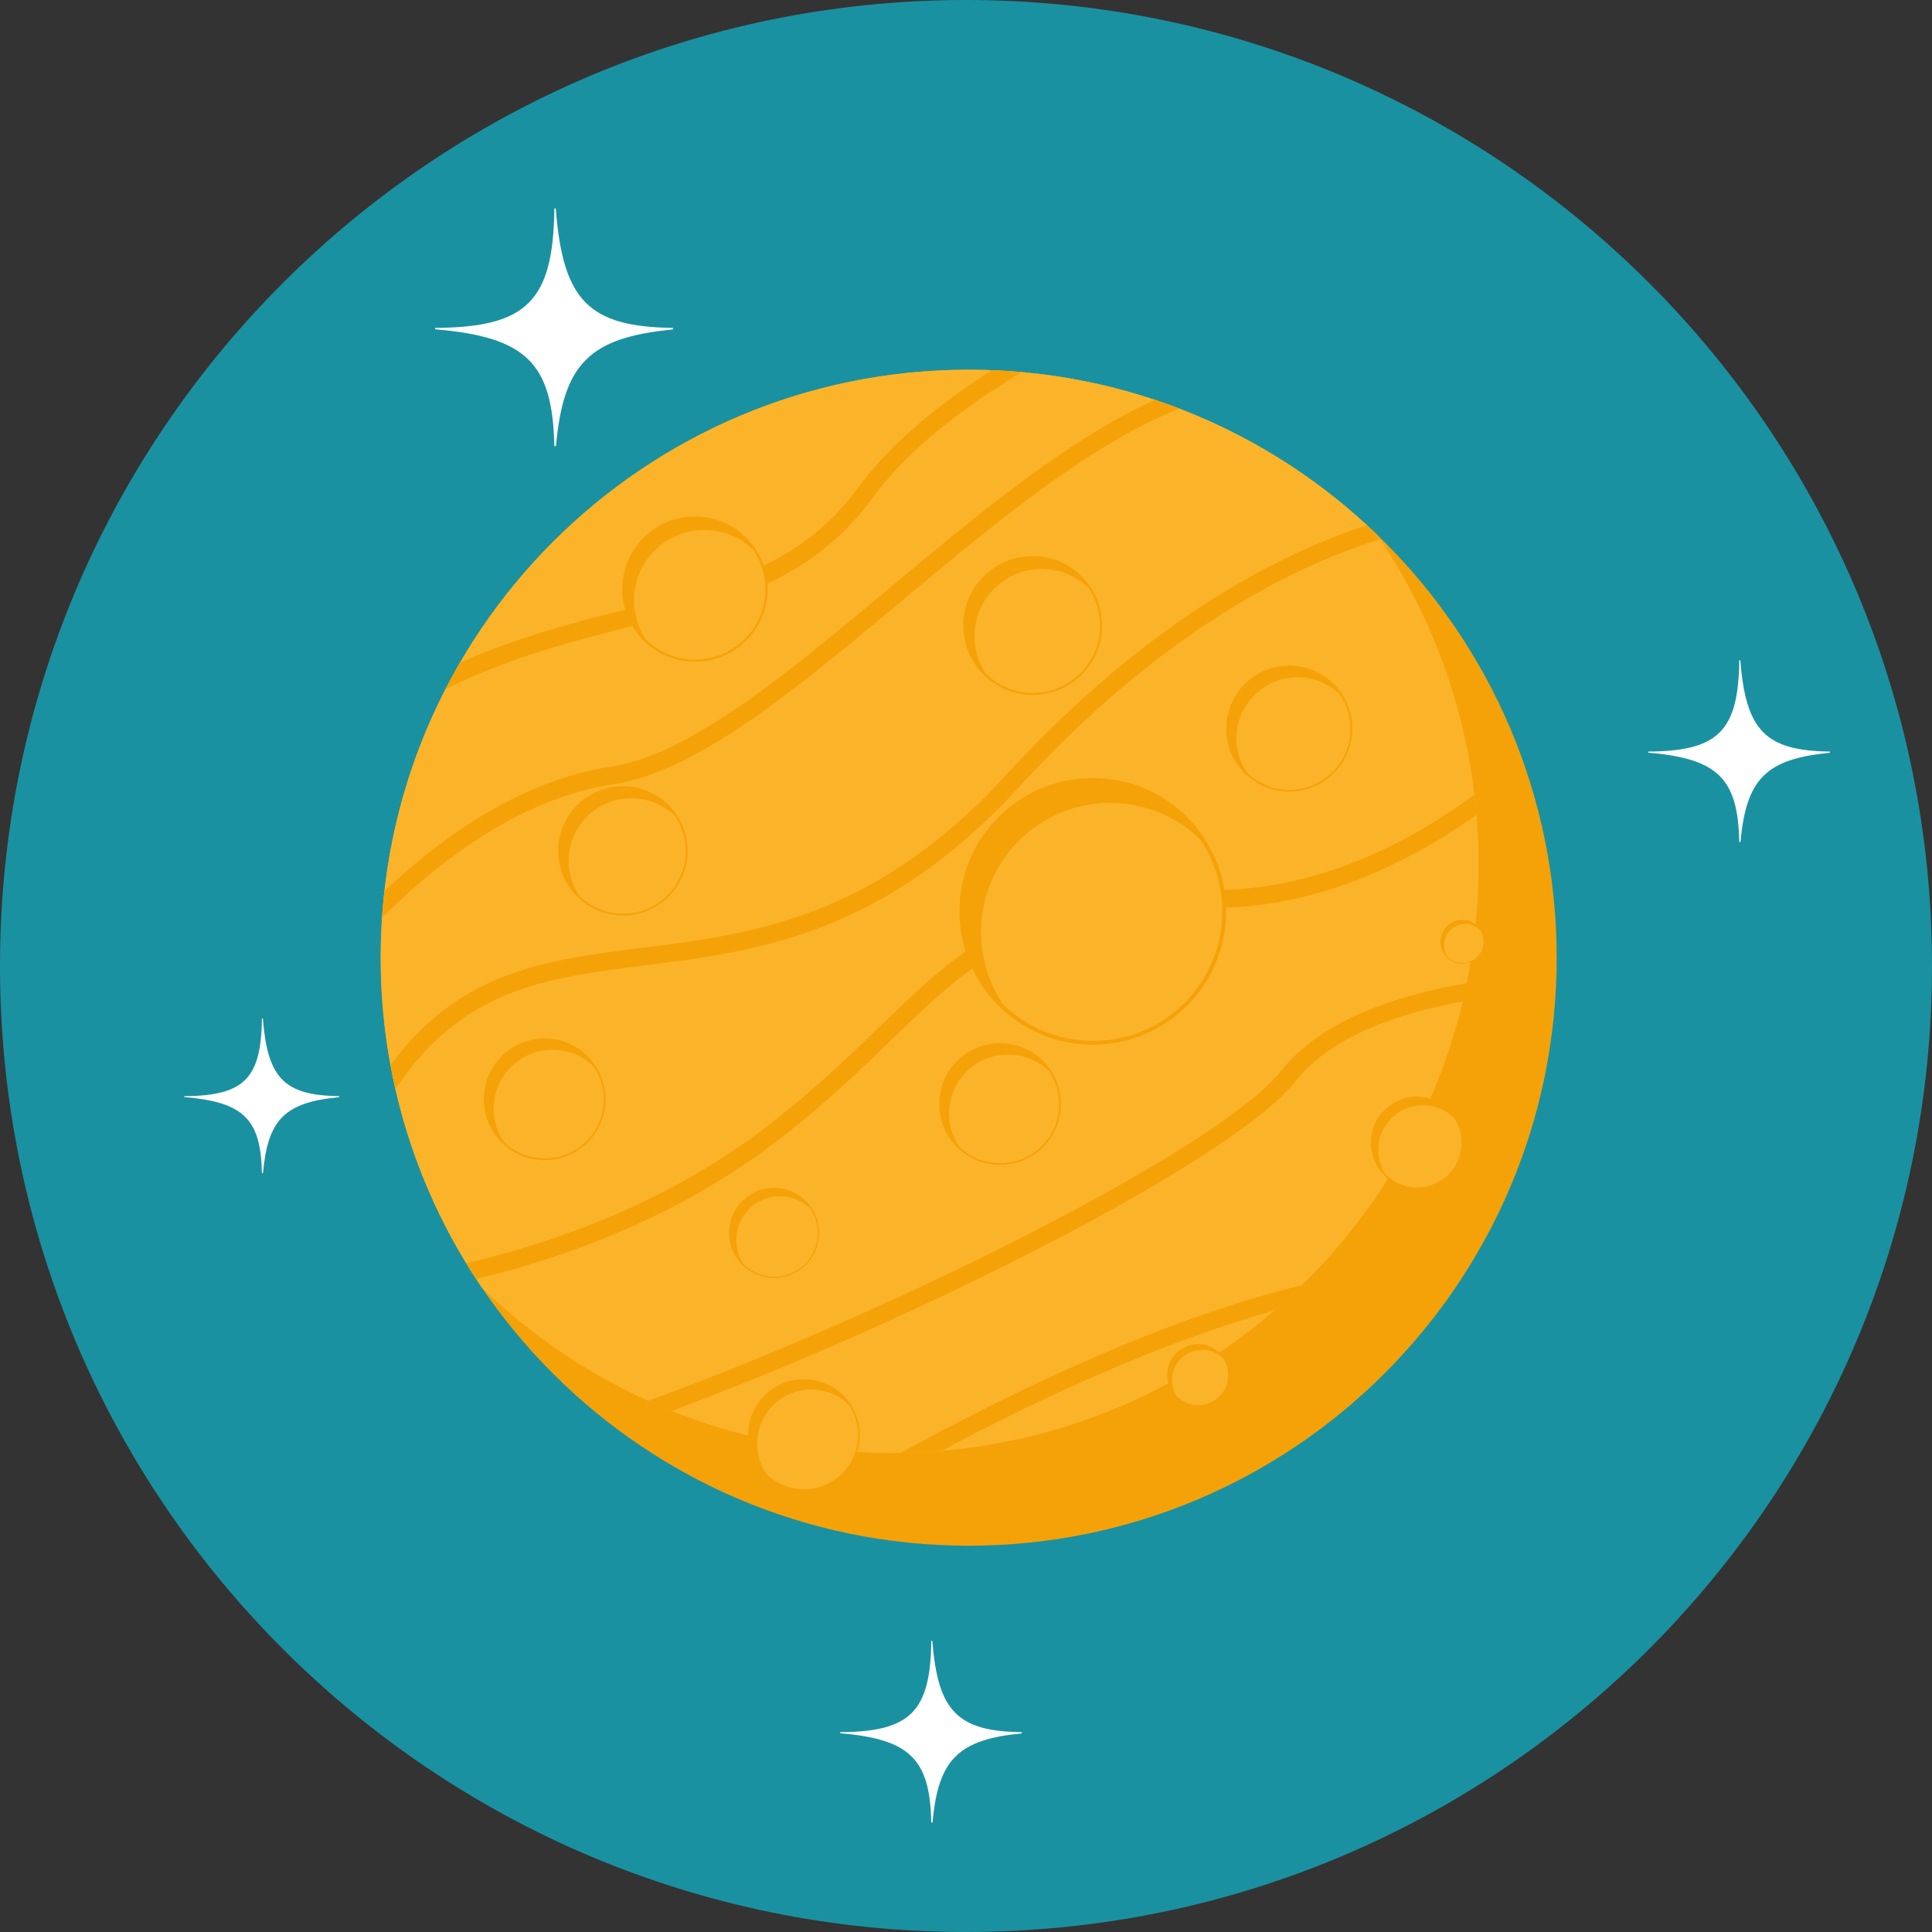 <?xml version="1.0" encoding="iso-8859-1"?>
<!-- Generator: Adobe Illustrator 19.0.0, SVG Export Plug-In . SVG Version: 6.00 Build 0)  -->
<svg version="1.1" id="Layer_1" xmlns="http://www.w3.org/2000/svg" xmlns:xlink="http://www.w3.org/1999/xlink" x="0px" y="0px"
	 viewBox="0 0 512 512" style="enable-background:new 0 0 512 512;" xml:space="preserve">
<rect x="0" y="0" width="512" height="512" fill="#333333" stroke="none"/>
<path style="fill:#1A91A1;" d="M256.001,0C397.385,0,512,114.615,512,256.001C512,397.385,397.385,512,256.001,512
	C114.615,512,0,397.385,0,256.001C0,114.615,114.615,0,256.001,0z"/>
<g>
	<path style="fill:#FFFFFF;" d="M115.32,87.261l-0.004-0.362c24.377-0.168,31.274-7.089,31.607-31.671l0.353,0.007
		c1.898,24.372,8.698,31.379,31.036,31.659l-0.007,0.419c-22.101,2.141-28.987,9.009-30.969,30.91l-0.428,0.004
		c-0.465-22.093-7.47-28.89-31.589-30.967H115.32z"/>
	<path style="fill:#FFFFFF;" d="M222.655,459.324l-0.002-0.278c18.633-0.128,23.903-5.417,24.159-24.205l0.271,0.004
		c1.449,18.629,6.648,23.984,23.72,24.2l-0.002,0.32c-16.894,1.636-22.157,6.886-23.674,23.625l-0.326,0.002
		c-0.355-16.885-5.708-22.082-24.148-23.669H222.655z"/>
	<path style="fill:#FFFFFF;" d="M436.781,199.455l-0.004-0.278c18.633-0.128,23.903-5.417,24.159-24.205l0.271,0.002
		c1.449,18.629,6.648,23.984,23.722,24.2l-0.004,0.32c-16.894,1.636-22.157,6.886-23.671,23.625l-0.326,0.002
		c-0.355-16.885-5.708-22.082-24.145-23.669V199.455z"/>
	<path style="fill:#FFFFFF;" d="M48.849,290.728l-0.002-0.234c15.871-0.11,20.36-4.617,20.578-20.622l0.232,0.004
		c1.235,15.868,5.662,20.428,20.205,20.611l-0.002,0.271c-14.391,1.396-18.874,5.867-20.166,20.126l-0.278,0.004
		c-0.302-14.387-4.862-18.812-20.567-20.163V290.728z"/>
</g>
<path style="fill:#F5A209;" d="M256.709,97.979c86.062,0,155.828,69.766,155.828,155.826s-69.768,155.826-155.828,155.826
	s-155.826-69.766-155.826-155.826S170.649,97.979,256.709,97.979z"/>
<path style="fill:#FBB429;" d="M256.709,97.979c42.071,0,80.241,16.678,108.276,43.775c16.951,24.939,26.86,55.051,26.86,87.48
	c0,86.062-69.764,155.828-155.826,155.828c-42.069,0-80.241-16.677-108.276-43.773c-16.949-24.944-26.86-55.053-26.86-87.482
	c0-86.06,69.766-155.826,155.826-155.826V97.979z"/>
<path style="fill:#F5A209;" d="M273.671,184.174c-10.171,0-18.413-8.244-18.413-18.413c0-10.169,8.244-18.413,18.413-18.413
	s18.413,8.244,18.413,18.413C292.084,175.932,283.837,184.174,273.671,184.174z"/>
<path style="fill:#FBB429;" d="M273.708,183.633c-4.813,0-9.181-1.909-12.387-5.009c-1.938-2.853-3.074-6.299-3.074-10.008
	c0-9.845,7.982-17.826,17.828-17.826c4.811,0,9.181,1.909,12.387,5.009c1.938,2.853,3.074,6.297,3.074,10.008
	C291.537,175.652,283.555,183.633,273.708,183.633z"/>
<path style="fill:#F5A209;" d="M165.075,242.64c-9.47,0-17.152-7.682-17.152-17.152c0-9.472,7.682-17.152,17.152-17.152
	c9.472,0,17.149,7.68,17.149,17.152C182.225,234.958,174.545,242.64,165.075,242.64z"/>
<path style="fill:#FBB429;" d="M165.11,242.135c-4.482,0-8.548-1.777-11.536-4.663c-1.808-2.659-2.862-5.865-2.862-9.322
	c0-9.168,7.433-16.603,16.603-16.603c4.482,0,8.55,1.777,11.536,4.663c1.806,2.657,2.862,5.865,2.862,9.322
	C181.713,234.702,174.28,242.135,165.11,242.135z"/>
<path style="fill:#F5A209;" d="M205.133,338.685c-6.597,0-11.946-5.347-11.946-11.946c0-6.597,5.349-11.948,11.946-11.948
	c6.599,0,11.948,5.351,11.948,11.948C217.081,333.339,211.732,338.685,205.133,338.685z"/>
<path style="fill:#FBB429;" d="M205.157,338.337c-3.122,0-5.955-1.239-8.037-3.25c-1.259-1.852-1.993-4.086-1.993-6.493
	c0-6.39,5.177-11.567,11.567-11.567c3.122,0,5.955,1.237,8.037,3.248c1.257,1.852,1.993,4.088,1.993,6.493
	C216.724,333.158,211.545,338.337,205.157,338.337z"/>
<path style="fill:#F5A209;" d="M341.664,209.803c-9.229,0-16.715-7.483-16.715-16.715s7.486-16.711,16.715-16.711
	c9.23,0,16.713,7.481,16.713,16.711C358.377,202.32,350.894,209.803,341.664,209.803z"/>
<path style="fill:#FBB429;" d="M341.699,209.313c-4.368,0-8.332-1.731-11.245-4.546c-1.759-2.589-2.789-5.717-2.789-9.082
	c0-8.936,7.245-16.181,16.181-16.181c4.368,0,8.332,1.731,11.243,4.546c1.762,2.588,2.789,5.717,2.789,9.084
	c0,8.936-7.243,16.181-16.179,16.181V209.313z"/>
<path style="fill:#F5A209;" d="M375.482,315.032c-6.742,0-12.208-5.464-12.208-12.206c0-6.742,5.466-12.208,12.208-12.208
	c6.738,0,12.204,5.464,12.204,12.208C387.686,309.568,382.22,315.032,375.482,315.032z"/>
<path style="fill:#FBB429;" d="M375.506,314.674c-3.188,0-6.083-1.266-8.211-3.321c-1.285-1.892-2.035-4.176-2.035-6.634
	c0-6.526,5.292-11.818,11.818-11.818c3.19,0,6.085,1.266,8.211,3.318c1.288,1.892,2.037,4.176,2.037,6.634
	c0,6.526-5.289,11.818-11.818,11.818L375.506,314.674z"/>
<path style="fill:#F5A209;" d="M317.508,372.625c-4.535,0-8.213-3.678-8.213-8.213c0-4.538,3.68-8.215,8.213-8.215
	c4.535,0,8.215,3.68,8.215,8.215C325.723,368.947,322.043,372.625,317.508,372.625z"/>
<path style="fill:#FBB429;" d="M317.525,372.382c-2.15,0-4.097-0.849-5.528-2.234c-0.864-1.274-1.371-2.811-1.371-4.467
	c0-4.392,3.561-7.953,7.953-7.953c2.148,0,4.094,0.851,5.525,2.234c0.864,1.274,1.369,2.809,1.369,4.465
	c0,4.394-3.559,7.953-7.951,7.953L317.525,372.382z"/>
<path style="fill:#F5A209;" d="M387.538,255.382c-3.201,0-5.801-2.597-5.801-5.799c0-3.206,2.6-5.801,5.801-5.801
	c3.204,0,5.801,2.597,5.801,5.801C393.339,252.784,390.742,255.382,387.538,255.382z"/>
<path style="fill:#FBB429;" d="M387.551,255.214c-1.519,0-2.893-0.602-3.905-1.579c-0.609-0.9-0.966-1.982-0.966-3.153
	c0-3.102,2.514-5.616,5.614-5.616c1.517,0,2.893,0.602,3.903,1.579c0.611,0.897,0.966,1.984,0.966,3.153
	c0,3.102-2.511,5.616-5.614,5.616H387.551z"/>
<path style="fill:#F5A209;" d="M213.053,395.079c-8.173,0-14.797-6.626-14.797-14.797c0-8.176,6.626-14.799,14.797-14.799
	c8.173,0,14.799,6.623,14.799,14.799C227.852,388.453,221.226,395.079,213.053,395.079z"/>
<path style="fill:#FBB429;" d="M213.086,394.645c-3.87,0-7.377-1.535-9.957-4.026c-1.557-2.293-2.467-5.062-2.467-8.043
	c0-7.913,6.414-14.329,14.327-14.329c3.867,0,7.377,1.535,9.955,4.026c1.559,2.291,2.472,5.062,2.472,8.043
	c0,7.913-6.414,14.327-14.327,14.327L213.086,394.645z"/>
<path style="fill:#F5A209;" d="M144.341,307.456c-8.912,0-16.137-7.223-16.137-16.135s7.225-16.137,16.137-16.137
	c8.91,0,16.135,7.225,16.135,16.137S153.251,307.456,144.341,307.456z"/>
<path style="fill:#FBB429;" d="M144.374,306.984c-4.216,0-8.043-1.673-10.852-4.388c-1.7-2.5-2.694-5.521-2.694-8.771
	c0-8.625,6.994-15.621,15.621-15.621c4.218,0,8.046,1.671,10.854,4.388c1.7,2.5,2.694,5.521,2.694,8.773
	c0,8.628-6.994,15.621-15.624,15.621V306.984z"/>
<path style="fill:#F5A209;" d="M265.03,308.728c-8.912,0-16.137-7.225-16.137-16.137c0-8.91,7.225-16.135,16.137-16.135
	s16.135,7.225,16.135,16.135C281.165,301.503,273.942,308.728,265.03,308.728z"/>
<path style="fill:#FBB429;" d="M265.063,308.254c-4.216,0-8.043-1.671-10.854-4.388c-1.7-2.5-2.692-5.521-2.692-8.771
	c0-8.628,6.994-15.621,15.619-15.621c4.218,0,8.046,1.673,10.857,4.39c1.698,2.498,2.694,5.519,2.694,8.771
	c0,8.628-6.994,15.621-15.624,15.621V308.254z"/>
<g>
	<path style="fill:#F5A209;" d="M270.822,98.612c-15.621,9.384-30.312,20.637-39.652,33.423
		c-16.023,21.936-37.663,27.378-62.971,33.736c-15.496,3.894-32.403,8.147-50.145,16.854c1.217-2.368,2.498-4.694,3.832-6.989
		c15.963-7.093,31.139-10.905,45.173-14.435c24.428-6.138,45.314-11.39,60.32-31.928c8.583-11.754,21.453-22.221,35.439-31.177
		c2.688,0.104,5.356,0.276,8.006,0.514L270.822,98.612z M306.051,105.956L306.051,105.956
		c-23.21,10.524-47.182,30.548-70.253,49.823c-27.093,22.637-52.921,44.214-73.929,47.398
		c-23.349,3.537-44.106,17.972-59.979,32.929c-0.267,2.357-0.481,4.732-0.642,7.119c15.732-15.696,37.132-31.723,61.321-35.388
		c22.304-3.38,48.63-25.376,76.248-48.447c24.381-20.371,49.792-41.601,73.735-51.102c-2.145-0.822-4.313-1.599-6.502-2.331V105.956
		z M362.233,139.157L362.233,139.157c-24.066,7.898-58.563,25.81-95.704,66.324c-34.806,37.968-67.577,42.091-96.319,45.702v0.009
		c-25.726,3.232-48.344,6.083-66.728,31.091c0.392,2.132,0.829,4.251,1.31,6.35c17.709-26.705,40.219-29.538,65.985-32.78
		l0.002,0.009c29.541-3.713,63.22-7.949,99.212-47.21c37.712-41.143,72.374-58.468,95.768-65.751l-0.774-1.147
		c-0.906-0.878-1.826-1.744-2.754-2.597H362.233z M390.74,210.579L390.74,210.579c0.212,1.777,0.395,3.565,0.547,5.36
		c-19.136,13.597-43.001,24.675-70.008,24.675c-48.901,0-63.083,13.727-84.783,34.726c-8.374,8.107-17.844,17.271-30.744,27.162
		c-27.316,20.942-58.25,31.368-79.567,36.446c-0.906-1.387-1.786-2.787-2.648-4.202c20.847-4.807,51.968-14.982,79.361-35.983
		c12.687-9.726,22.044-18.783,30.321-26.793c22.536-21.813,37.269-36.069,88.06-36.069
		C348.184,235.899,371.919,224.401,390.74,210.579z M388.7,260.55L388.7,260.55c-0.335,1.636-0.703,3.259-1.087,4.877
		c-17.462,3.182-34.962,9.342-44.218,21.065c-12.111,15.341-60.536,42.311-111.178,65.083
		c-18.287,8.224-36.892,15.912-54.204,22.329c-2.117-0.851-4.211-1.744-6.279-2.683c18.459-6.687,38.684-14.993,58.57-23.934
		c50.068-22.514,97.768-48.954,109.409-63.7c10.369-13.134,29.973-19.753,48.99-23.034L388.7,260.55z M345.035,340.568
		L345.035,340.568c-35.838,8.694-74.994,27.263-106.38,44.463c3.658-0.062,7.283-0.249,10.877-0.556
		c26.943-14.321,58.466-28.853,88.199-37.183c2.509-2.161,4.941-4.408,7.305-6.723V340.568z"/>
	<path style="fill:#F5A209;" d="M289.596,276.874c-19.524,0-35.353-15.829-35.353-35.353s15.826-35.353,35.353-35.353
		c19.524,0,35.35,15.826,35.35,35.353C324.947,261.046,309.12,276.874,289.596,276.874z"/>
</g>
<path style="fill:#FBB429;" d="M289.671,275.838c-9.241,0-17.626-3.664-23.782-9.615c-3.722-5.477-5.898-12.091-5.898-19.213
	c0-18.904,15.324-34.228,34.226-34.228c9.238,0,17.623,3.664,23.782,9.615c3.722,5.479,5.9,12.091,5.9,19.215
	c0,18.902-15.324,34.226-34.226,34.226H289.671z"/>
<path style="fill:#F5A209;" d="M184.154,175.37c-10.638,0-19.259-8.621-19.259-19.257c0-10.636,8.621-19.259,19.259-19.259
	s19.259,8.623,19.259,19.259C203.413,166.749,194.792,175.37,184.154,175.37z"/>
<path style="fill:#FBB429;" d="M184.193,174.803c-5.034,0-9.6-1.995-12.954-5.239c-2.031-2.983-3.215-6.586-3.215-10.466
	c0-10.299,8.35-18.646,18.646-18.646c5.034,0,9.6,1.995,12.958,5.239c2.028,2.985,3.215,6.586,3.215,10.466
	c0,10.297-8.348,18.646-18.649,18.646H184.193z"/>
<g>
</g>
<g>
</g>
<g>
</g>
<g>
</g>
<g>
</g>
<g>
</g>
<g>
</g>
<g>
</g>
<g>
</g>
<g>
</g>
<g>
</g>
<g>
</g>
<g>
</g>
<g>
</g>
<g>
</g>
</svg>
